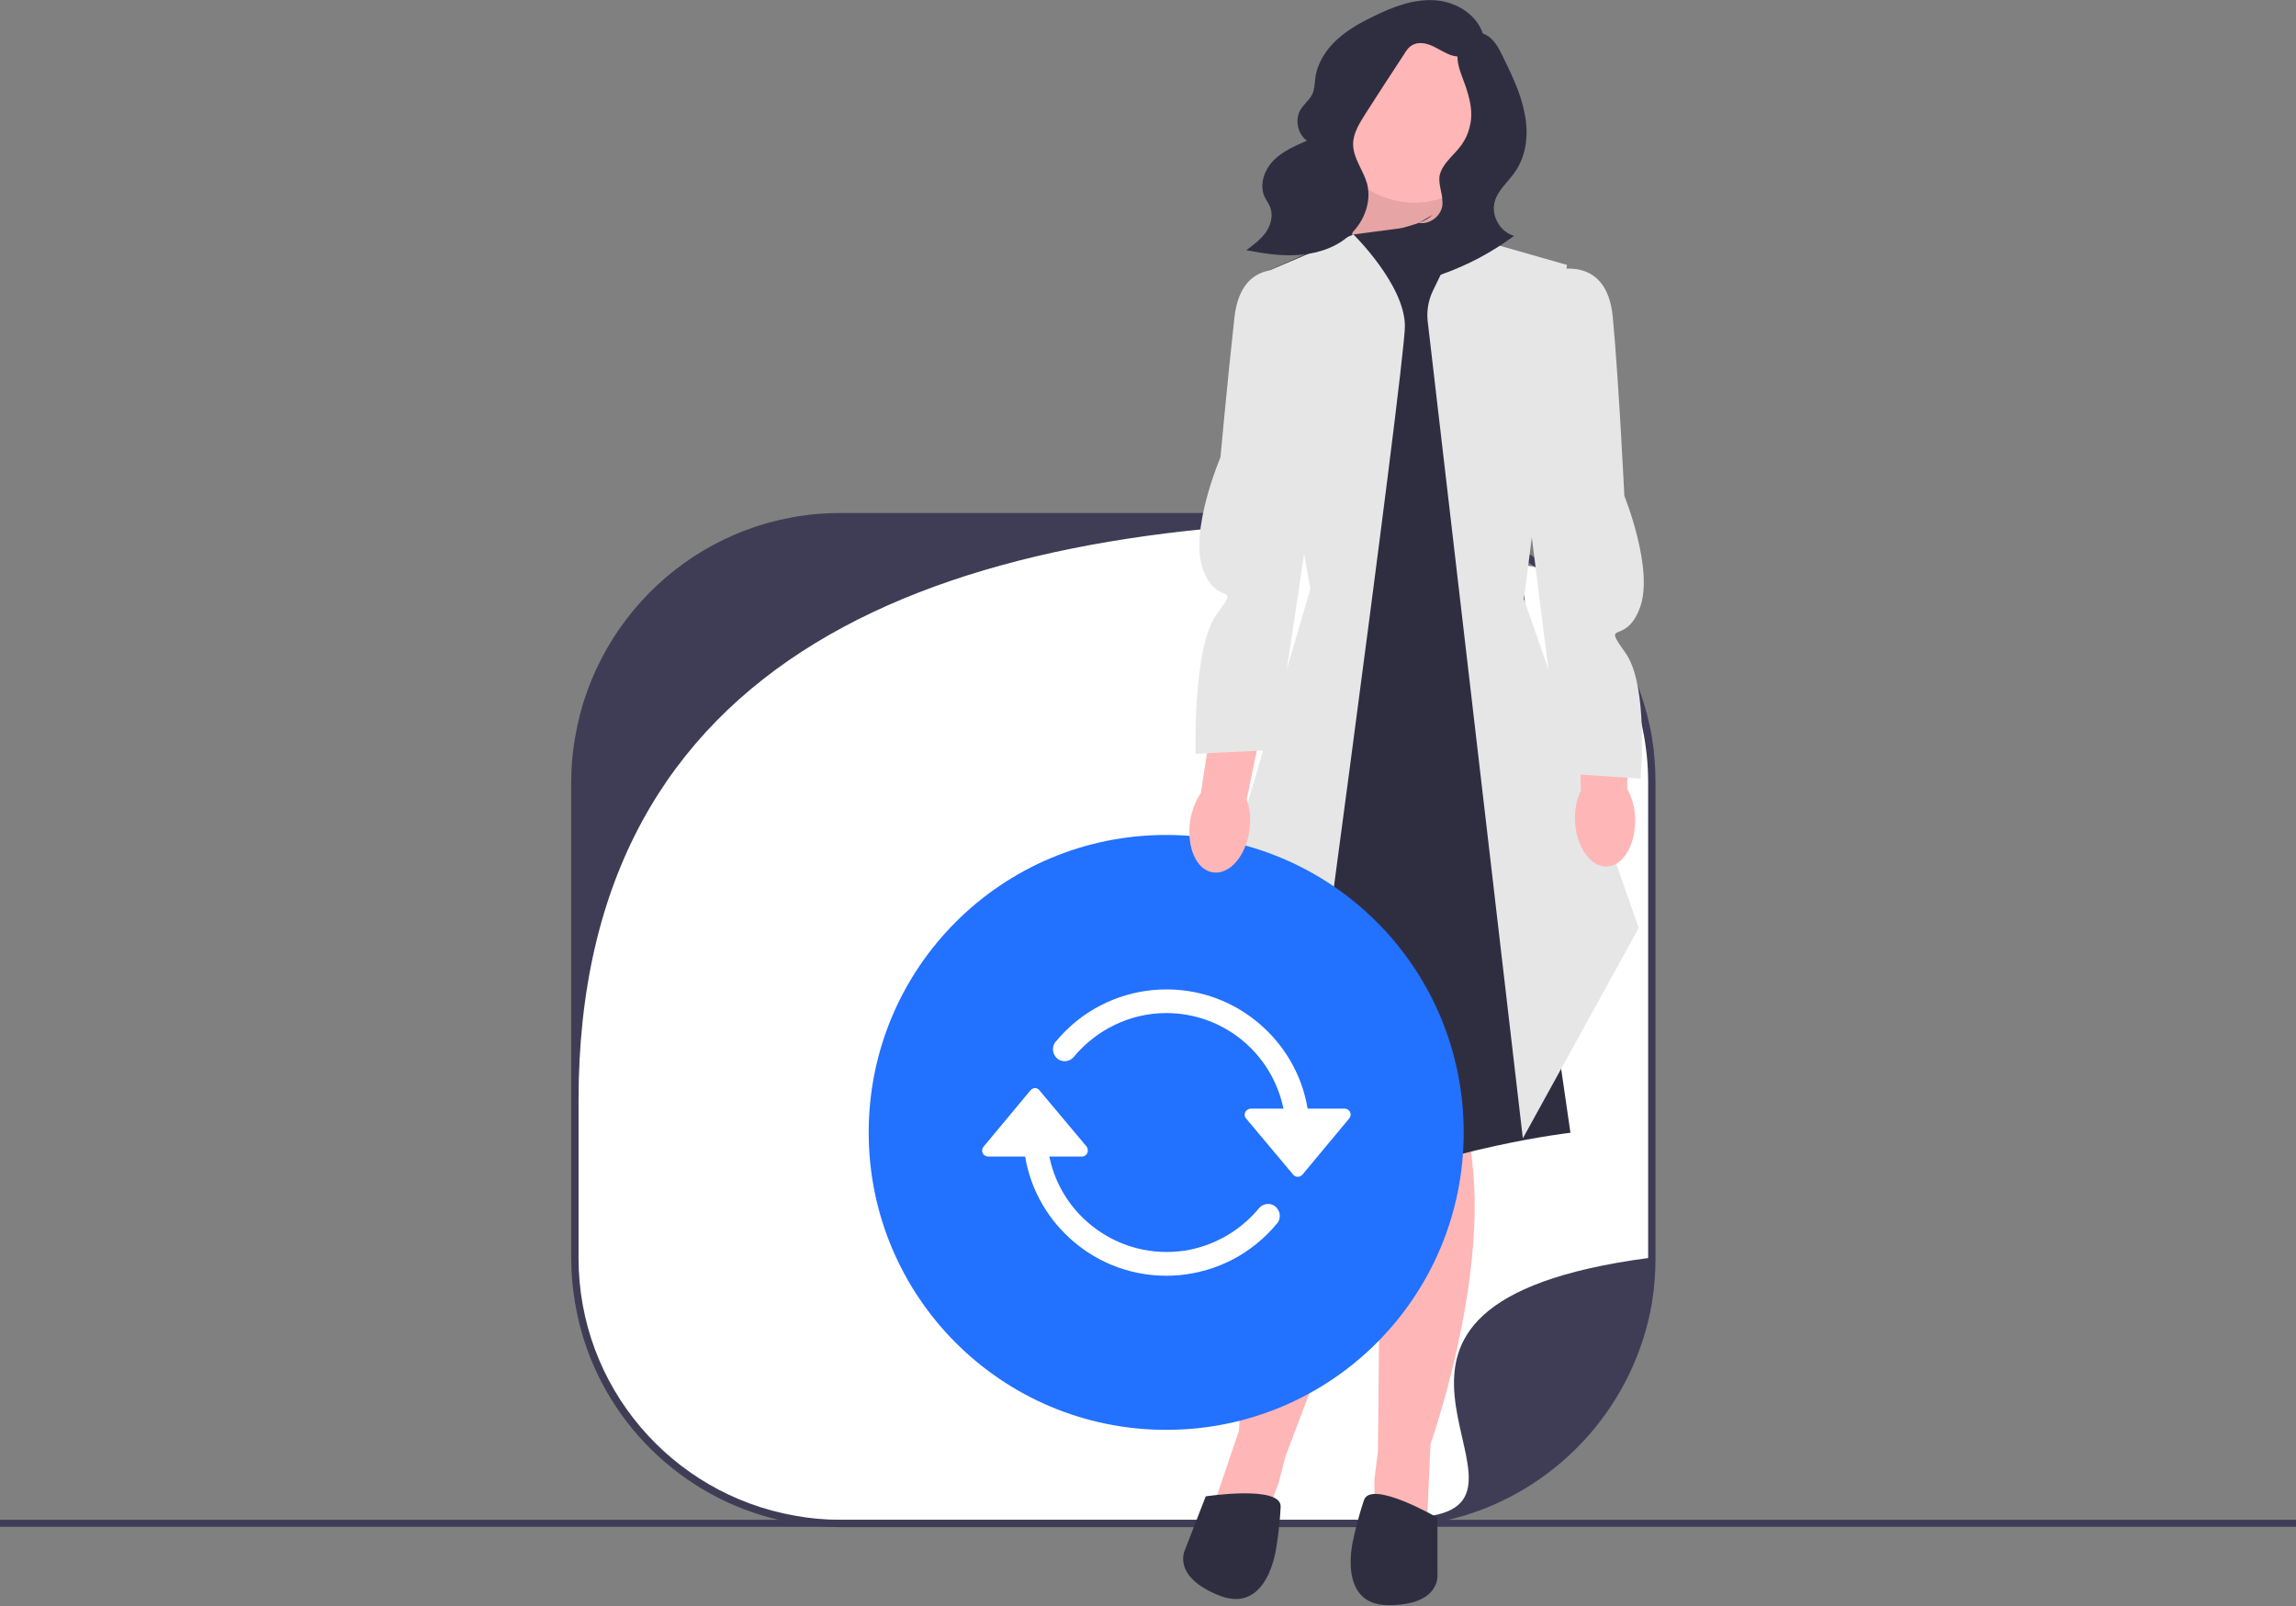 <svg version="1.2" xmlns="http://www.w3.org/2000/svg" viewBox="0 0 656 459" width="656" height="459">
	<rect x="0" y="0" width="656" height="459" fill="#808080" stroke="none"/>
	<title>synchronize-svg</title>
	<style>
		.s0 { fill: #ffffff } 
		.s1 { fill: #3f3d56 } 
		.s2 { fill: #2271ff } 
		.s3 { fill: #2f2e41 } 
		.s4 { fill: #ffb6b6 } 
		.s5 { opacity: .1;fill: #000000 } 
		.s6 { fill: #e6e6e6 } 
	</style>
	<path id="Hình dạng 1" class="s0" d="m165 225v139l1 9 1 8 3 6 2 5 3 5 3 5 4 5 4 5 5 5 7 6 7 3 7 4 9 3 8 1 7 1h18 150l10-1 9-3 6-4 8-4 9-8 10-12 10-17 5-13 1-12v-140l-1-10-2-6-30-43-95-12-35 2-22 3-46 9-19 6-13 11-20 14-7 16-11 11z"/>
	<path id="Layer" class="s1" d="m0 434.3h656v2h-656z"/>
	<g id="Layer">
		<path id="Layer" fill-rule="evenodd" class="s1" d="m472 210.8q1 6.2 1 12.8v135.9q0 6.5-1 12.7c-4.9 29-26 52.5-53.6 60.9-7.1 2.1-14.5 3.3-22.3 3.3h-156c-7.7 0-15.2-1.2-22.2-3.3-27.7-8.3-48.8-31.8-53.6-60.8q-1.1-6.3-1.1-12.8v-135.9q0-6.6 1.1-12.8c6.1-36.4 37.7-64.2 75.8-64.2h156c38.1 0 69.8 27.8 75.9 64.2zm-62.7 222.3c35-6.2-38.7-60.2 61.6-73.6v-135.9c0-41.3-33.5-74.8-74.8-74.8-127.4 0-230.8 38.1-230.8 165.6v45.1c0 36.8 26.6 67.4 61.7 73.6q6.4 1.2 13.1 1.2h156q6.8 0 13.2-1.2 0 0 0 0z"/>
		<path id="Layer" class="s2" d="m349.2 249.2l6 39 88-12-8.5-45.6-85.5 18.6z"/>
		<path id="Layer" class="s3" d="m381.8 30.3h36.4v37.7h-36.4z"/>
		<path id="Layer" class="s4" d="m385.2 70.2l9-27h17.5l0.9 27h-27.4z"/>
		<path id="Layer" class="s5" d="m385.2 70.2l9-27h17.5l0.9 27h-27.4z"/>
		<path id="Layer" class="s4" d="m394.7 310.7l-1 104-1 8v11.5l15 1.5 1-23c0 0 16-45 12-80-4-35-2-25-2-25z"/>
		<path id="Layer" class="s4" d="m404.2 318.9l-36.9 97.2-2 7.8-4.2 10.7-14.5-4 7.4-21.8c0 0 1.5-47.8 18-78.9 16.4-31.2 10.9-22.6 10.9-22.6l21.3 11.6z"/>
		<path id="Layer" class="s3" d="m385.2 67.2l-27 12 17.2 89-2.7 127.8-18 38c0 0-3 21.7 28 7.7 31-14 66-18 66-18l-8.5-58.5-7.5-153.5 1-34-22-14c0 0-26.5 3.5-26.5 3.5z"/>
		<path id="Layer" class="s6" d="m370.1 335.3l-29.9-50.1 34.2-117-16.2-89 28.5-12.2c0 0 14.7 14.4 14.7 26.2 0 11.8-31.3 242.1-31.3 242.1q0 0 0 0z"/>
		<path id="Layer" class="s6" d="m435.1 325.3l-27.2-233.6c-0.3-2.9 0.2-5.9 1.5-8.6l7.8-16.1 30.5 8.7-12.3 95.5 32.8 94z"/>
		<path id="Layer" class="s3" d="m410.7 433.7c0 0-19-11-21-5-2 6-3 11-3 11 0 0-5 19 10 19 15 0 14-8.7 14-8.7z"/>
		<path id="Layer" class="s3" d="m344.5 427.6c0 0 21.7-3.3 21.4 3-0.3 6.3-1.2 11.3-1.2 11.3 0 0-2.2 19.5-16.2 14.1-14-5.5-9.9-13.2-9.9-13.2l5.9-15.2q0 0 0 0z"/>
		<path id="Layer" class="s4" d="m404.1 57.9c-13.7 0-24.9-11.1-24.9-24.9 0-13.7 11.2-24.8 24.9-24.8 13.8 0 24.9 11.1 24.9 24.8 0 13.8-11.1 24.9-24.9 24.9z"/>
		<path id="Layer" class="s3" d="m424 10.9c-1.2-6.2-7.5-10.3-13.7-10.8-6.2-0.5-12.3 1.8-17.9 4.6-3.8 1.8-7.5 3.9-10.6 6.8-3.1 2.9-5.5 6.7-6 10.9-0.2 1.5-0.2 3-0.8 4.4-0.8 1.7-2.4 2.9-3.4 4.5-1.7 2.8-0.9 7 1.8 8.9-3.4 1.5-6.9 3-9.5 5.6-2.6 2.7-4.1 6.7-2.7 10.2 0.5 1.2 1.4 2.2 1.8 3.5 0.8 2.3 0 5-1.4 7-1.5 2-3.5 3.5-5.5 5 5.2 1 10.4 1.8 15.7 1.3 5.2-0.5 10.5-2.3 14.2-6 3.8-3.6 5.9-9.2 4.6-14.3-1.1-3.9-4-7.3-4-11.3 0-3.1 1.8-5.9 3.4-8.5q5.5-8.6 11.1-17.1c0.6-1 1.3-2.1 2.4-2.7 1.7-1 4-0.6 5.9 0.3 1.9 0.9 3.6 2.1 5.6 2.7 4.1 1.1 8.8-1.5 10.1-5.5"/>
		<path id="Layer" class="s3" d="m409.3 61.4c-2.1 2-5.1 2.7-7.8 3.5-2.8 0.8-5.8 2.1-7 4.7-1.2 2.5-0.3 5.8 1.7 7.7 2 2 4.9 2.9 7.8 2.8 2.8 0 5.6-0.8 8.2-1.8 7.3-2.6 14.2-6.3 20.4-10.9-4-1.1-6.7-5.8-5.5-9.9 0.9-3.2 3.8-5.5 5.7-8.3 3.4-4.8 4-11.1 2.8-16.8-1.1-5.8-3.7-11.1-6.3-16.4-0.8-1.6-1.6-3.3-2.9-4.6-1.3-1.4-3.1-2.3-4.9-2.1-3.1 0.3-5 3.6-5.1 6.7 0 3.1 1.4 5.9 2.4 8.8 1 3 1.8 6.2 1.5 9.3-0.3 2.7-1.2 5.2-2.8 7.4-1.2 1.7-2.7 3-4 4.6-1 1.2-1.9 2.6-2.2 4.2-0.4 2.8 1.2 5.7 0.8 8.5-0.5 3.1-3.7 5.4-6.7 4.9"/>
		<g id="Layer">
			<path id="Layer" class="s2" d="m333.2 408.6c-47 0-85-38-85-85 0-47 38-85 85-85 47.1 0 85 38 85 85 0 47-37.9 85-85 85z"/>
			<g id="Layer">
				<path id="Layer" class="s0" d="m384.2 316.8h-10.6c-1.6-9.7-6.7-18.4-14.3-24.7-17.4-14.4-43.2-11.9-57.6 5.5q-0.1 0.1-0.2 0.2c-1.1 1.5-0.8 3.6 0.7 4.8 1.4 1.1 3.6 0.8 4.7-0.7 6.3-7.5 15.8-12.4 26.3-12.4 16.3 0 30.2 11.4 33.5 27.3h-9.3c-0.4 0-0.8 0.2-1.1 0.4-0.8 0.6-0.9 1.7-0.3 2.4l13.5 16.1q0.1 0.1 0.2 0.2c0.7 0.6 1.8 0.5 2.4-0.2l13.4-16.1c0.2-0.3 0.4-0.7 0.4-1.1 0-0.9-0.8-1.7-1.7-1.7q0 0 0 0z"/>
				<path id="Layer" class="s0" d="m364.3 344.7c-1.4-1.1-3.6-0.8-4.7 0.7-5 6-11.9 10.1-19.5 11.7-18.5 3.7-36.5-8.2-40.3-26.6h9.3c1 0 1.7-0.8 1.7-1.7 0-0.4-0.1-0.8-0.3-1.1l-13.5-16.1c-0.6-0.8-1.6-0.9-2.4-0.2q-0.1 0.1-0.2 0.2l-13.4 16.1c-0.6 0.7-0.5 1.8 0.2 2.4 0.3 0.2 0.7 0.4 1.1 0.4h10.6c1.6 9.7 6.7 18.4 14.3 24.7 17.4 14.4 43.2 11.9 57.6-5.5q0.1-0.1 0.2-0.2c1.1-1.5 0.8-3.6-0.7-4.8q0 0 0 0z"/>
			</g>
		</g>
		<path id="uuid-da16df1e-5659-4232-96f6-61e8c639a9ec-2223" class="s4" d="m357 237.2c-1 7.4-5.7 12.8-10.4 12.1-4.7-0.6-7.6-7.1-6.6-14.5 0.4-2.9 1.5-5.7 3.1-8.2l4.8-31.2 14.6 2.6-6.3 30.4c1 2.9 1.2 5.9 0.8 8.8q0 0 0 0z"/>
		<path id="Layer" class="s6" d="m369.7 77.7c0 0-15-5-17 13-2 18-4 40-4 40 0 0-9 21-5 32 4 11 11 3.3 4 12.7-7 9.3-6.1 40-6.1 40l22.6-1.1c0 0 12.5-82.6 12.5-84.6 0-2-7-52-7-52q0 0 0 0z"/>
		<g id="Layer">
			<path id="uuid-6bf35aa9-e432-4b51-af77-8f4eb19e6e42-2224" class="s4" d="m467.2 233.8c0.2 7.5-3.4 13.7-8.1 13.8-4.7 0.2-8.8-5.7-9.1-13.1-0.1-3 0.4-5.9 1.7-8.6l-0.8-31.6h14.8l-0.8 31.1c1.4 2.6 2.2 5.5 2.3 8.4z"/>
			<path id="Layer" class="s6" d="m444.1 77.3c0 0 15.1-4.7 16.7 13.4 1.7 18 3.3 51 3.3 51 0 0 8.6 21.2 4.4 32.1-4.1 10.9-11 3.1-4.2 12.6 6.9 9.4 4.4 36.1 4.4 36.1l-22.5-1.5c0 0-10.1-78.8-10.1-80.8 0.1-2 8-62.9 8-62.9z"/>
		</g>
	</g>
</svg>